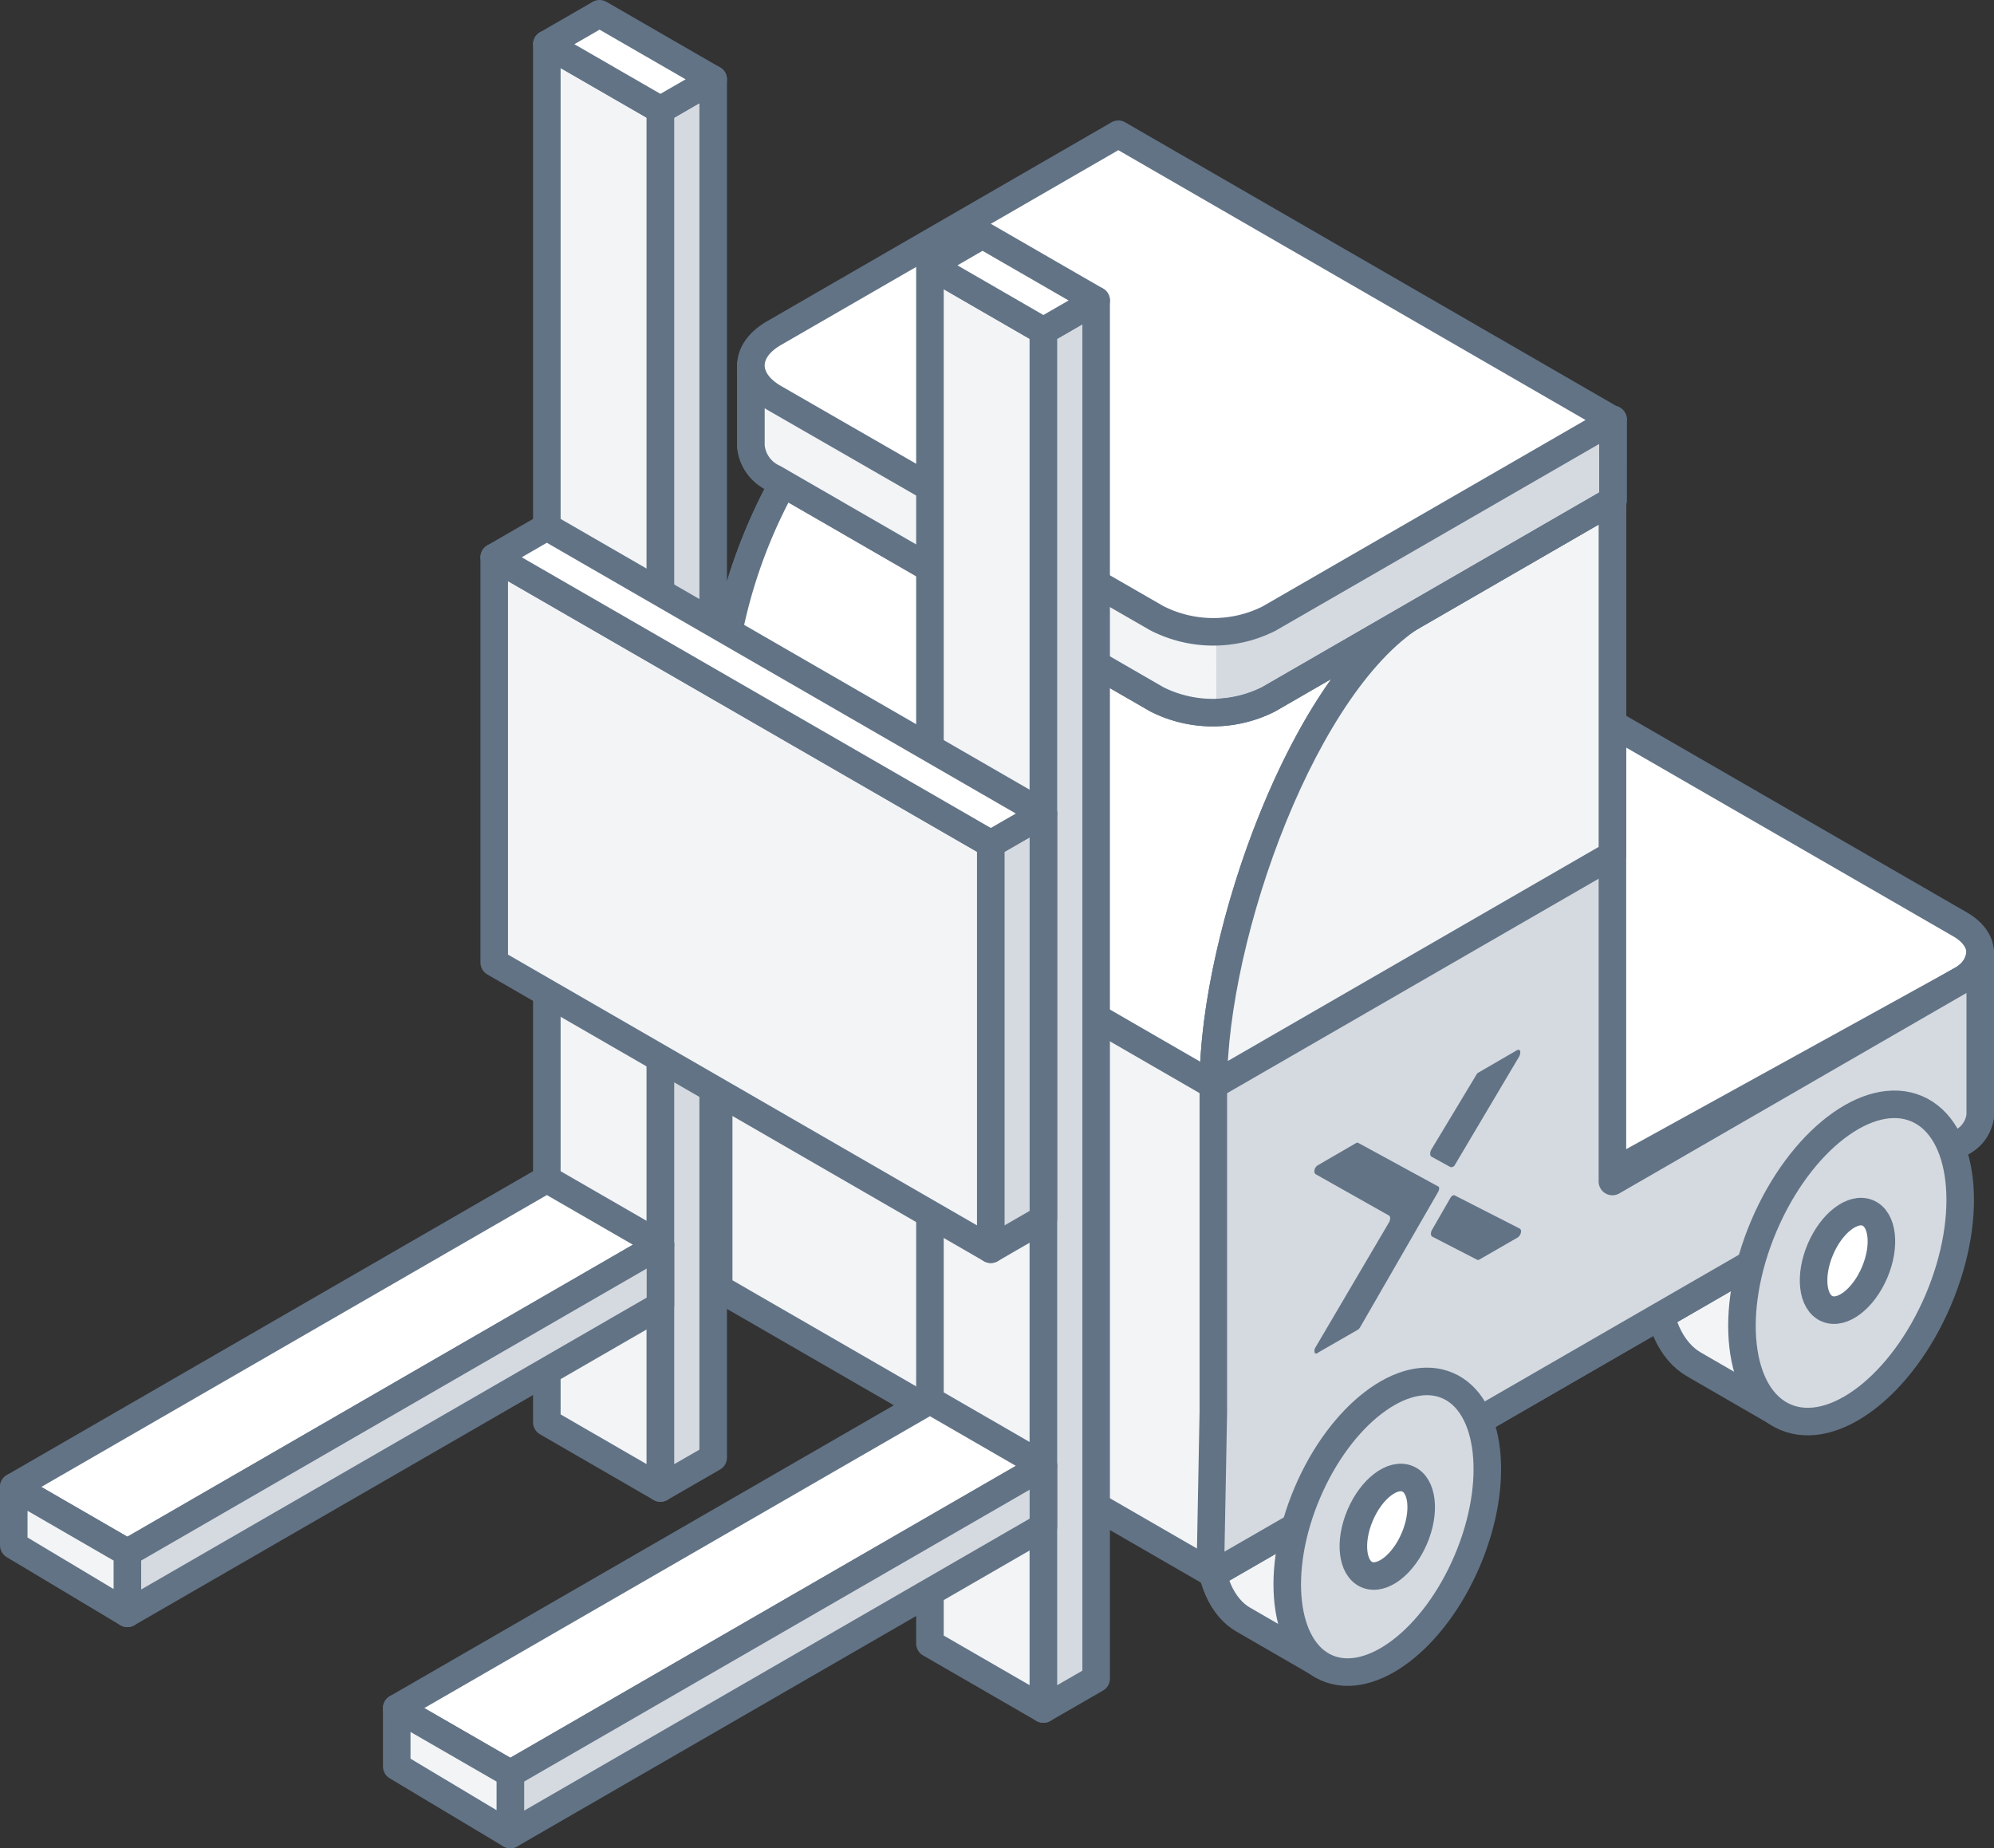 <svg xmlns="http://www.w3.org/2000/svg" width="144.8" height="134.22" viewBox="0 0 144.8 134.22"><rect x="0" y="0" width="144.8" height="134.22" fill="#333333" stroke="none"/><defs><style>.cls-1,.cls-4{fill:#f2f4f6;}.cls-1,.cls-2,.cls-3,.cls-5{stroke:#627386;stroke-linecap:round;stroke-linejoin:round;stroke-width:2px;}.cls-2{fill:#fff;}.cls-3{fill:#d5dae0;}.cls-5{fill:none;}.cls-6{fill:#627386;}</style></defs><title>forklift_01</title><g id="Layer_2" data-name="Layer 2"><g id="Layer_1-2" data-name="Layer 1"><path class="cls-1" d="M100.86,110.62l4.64-9.82-5.71-3.3h0c-1.27-.73-2.93-.67-4.75.38-4,2.31-7.26,8.53-7.26,13.88,0,2.92,1,5,2.51,5.86h0l5.71,3.3,4.86-10.3Z"/><path class="cls-1" d="M134.56,91.45l5.05-10.71-6.23-3.6h0c-1.39-.8-3.2-.73-5.18.41-4.38,2.53-7.93,9.31-7.93,15.14,0,3.19,1.07,5.43,2.75,6.4h0l6.23,3.6,5.31-11.24Z"/><path class="cls-2" d="M88.12,102.52,52.19,81.78l54.22-31.3a7.82,7.82,0,0,1,7.08,0l28.85,16.65c1.94,1.12,1.94,3,0,4.09Z"/><path class="cls-1" d="M142.34,71.22l-41.6,22.94,16.35-57.82L81.16,19.65v-4l-4.45,2.57-9.63,5.56c-8.22,4.75-14.89,17.48-14.89,28.45V93.55L88.12,114.3,142.34,83a2.51,2.51,0,0,0,1.46-2V69.18A2.48,2.48,0,0,1,142.34,71.22Z"/><path class="cls-2" d="M88.12,78.81l16.19-28L63,26.89A37.62,37.62,0,0,0,52.19,52.18v5.88Z"/><path class="cls-3" d="M142.34,71.22,117.09,85.8V36.34L103,44.47c-8.23,4.75-14.89,23.37-14.89,34.34v23.71l-.22,11.65.22.13L142.34,83a2.51,2.51,0,0,0,1.46-2V69.18A2.48,2.48,0,0,1,142.34,71.22Z"/><path class="cls-1" d="M117.09,62.08V36.34L103,44.47c-8.23,4.75-14.89,23.37-14.89,34.34Z"/><ellipse class="cls-3" cx="100.74" cy="110.87" rx="11.15" ry="6.31" transform="translate(-40.72 160.16) rotate(-66.95)"/><ellipse class="cls-2" cx="100.74" cy="110.87" rx="3.78" ry="2.14" transform="translate(-40.72 160.16) rotate(-66.95)"/><ellipse class="cls-3" cx="134.43" cy="91.72" rx="12.17" ry="6.88" transform="translate(-2.61 179.5) rotate(-66.95)"/><ellipse class="cls-2" cx="134.17" cy="91.57" rx="3.78" ry="2.14" transform="translate(-2.63 179.17) rotate(-66.95)"/><polygon class="cls-2" points="67.08 23.73 103.01 44.48 117.09 36.34 81.16 15.6 67.08 23.73"/><path class="cls-3" d="M106.59,30.28,81.16,15.6l-19,11-7.63-.1v5.89h0a2.84,2.84,0,0,0,1.68,2.34L84,50.78a9,9,0,0,0,8.13,0l25-14.44V30.46Z"/><path class="cls-4" d="M88.28,21.15,81.16,15.6l-19,11-7.63-.1v5.89a2.84,2.84,0,0,0,1.68,2.34L84,50.78a8.51,8.51,0,0,0,4.33.95Z"/><path class="cls-5" d="M106.59,30.28,81.16,15.6l-19,11-7.63-.1v5.89h0a2.84,2.84,0,0,0,1.68,2.34L84,50.78a9,9,0,0,0,8.13,0l25-14.44V30.46Z"/><path class="cls-2" d="M84,44.89l-27.79-16c-2.24-1.3-2.24-3.41,0-4.7l25-14.44,35.93,20.75-25,14.43A9,9,0,0,1,84,44.89Z"/><polygon class="cls-1" points="67.53 19.27 75.77 24.03 75.77 124.11 67.53 119.35 67.53 19.27"/><polygon class="cls-3" points="75.77 24.03 79.6 21.82 79.6 121.9 75.77 124.11 75.77 24.03"/><polygon class="cls-2" points="79.6 21.82 71.35 17.06 67.53 19.27 75.77 24.03 79.6 21.82"/><polygon class="cls-1" points="39.71 3.21 47.96 7.97 47.96 108.06 39.71 103.29 39.71 3.21"/><polygon class="cls-3" points="47.96 7.97 51.79 5.76 51.79 105.85 47.96 108.06 47.96 7.97"/><polygon class="cls-2" points="51.79 5.76 43.54 1 39.71 3.21 47.96 7.97 51.79 5.76"/><polygon class="cls-1" points="35.89 40.47 71.95 61.28 71.95 90.72 35.89 69.9 35.89 40.47"/><polygon class="cls-3" points="71.95 61.28 75.77 59.08 75.77 88.51 71.95 90.72 71.95 61.28"/><polygon class="cls-2" points="75.77 59.08 39.71 38.26 35.89 40.47 71.95 61.28 75.77 59.08"/><polygon class="cls-2" points="47.96 90.39 9.25 112.75 1 107.98 39.71 85.63 47.96 90.39"/><polygon class="cls-3" points="47.96 90.39 47.96 94.81 9.25 117.16 9.25 112.75 47.96 90.39"/><polygon class="cls-2" points="75.77 106.45 37.06 128.8 28.81 124.04 67.53 101.69 75.77 106.45"/><polygon class="cls-3" points="75.77 106.45 75.77 110.86 37.06 133.22 37.06 128.8 48.68 122.09 75.77 106.45"/><polygon class="cls-1" points="37.06 133.22 37.06 128.8 28.81 124.04 28.81 128.28 37.06 133.22"/><path class="cls-6" d="M98.76,96.4a.47.47,0,0,1-.15.16l-2.92,1.68a.14.14,0,0,1-.22,0,.5.5,0,0,1,.06-.4l5.33-9.06c.12-.2.12-.45,0-.51l-5.32-3a.25.25,0,0,1-.09-.25.53.53,0,0,1,.23-.39L98.49,83a.14.14,0,0,1,.15,0l5.8,3.16,0,0c.09,0,.09.23,0,.38l-.06.11Z"/><path class="cls-6" d="M105.34,84.76c.09,0,.23,0,.32-.18l4.65-7.84a.68.68,0,0,0,.09-.35c0-.14-.12-.19-.23-.13l-2.81,1.63a.34.34,0,0,0-.15.16l-3.27,5.43c-.11.2-.11.44,0,.51Z"/><path class="cls-6" d="M105.32,87c.09-.16.23-.24.32-.19l4.72,2.41a.23.23,0,0,1,.09.25.55.55,0,0,1-.23.39l-2.81,1.62a.17.17,0,0,1-.15,0L104,89.8c-.12-.07-.12-.31,0-.51Z"/><polygon class="cls-1" points="9.25 117.16 9.25 112.75 1 107.98 1 112.22 9.25 117.16"/></g></g></svg>